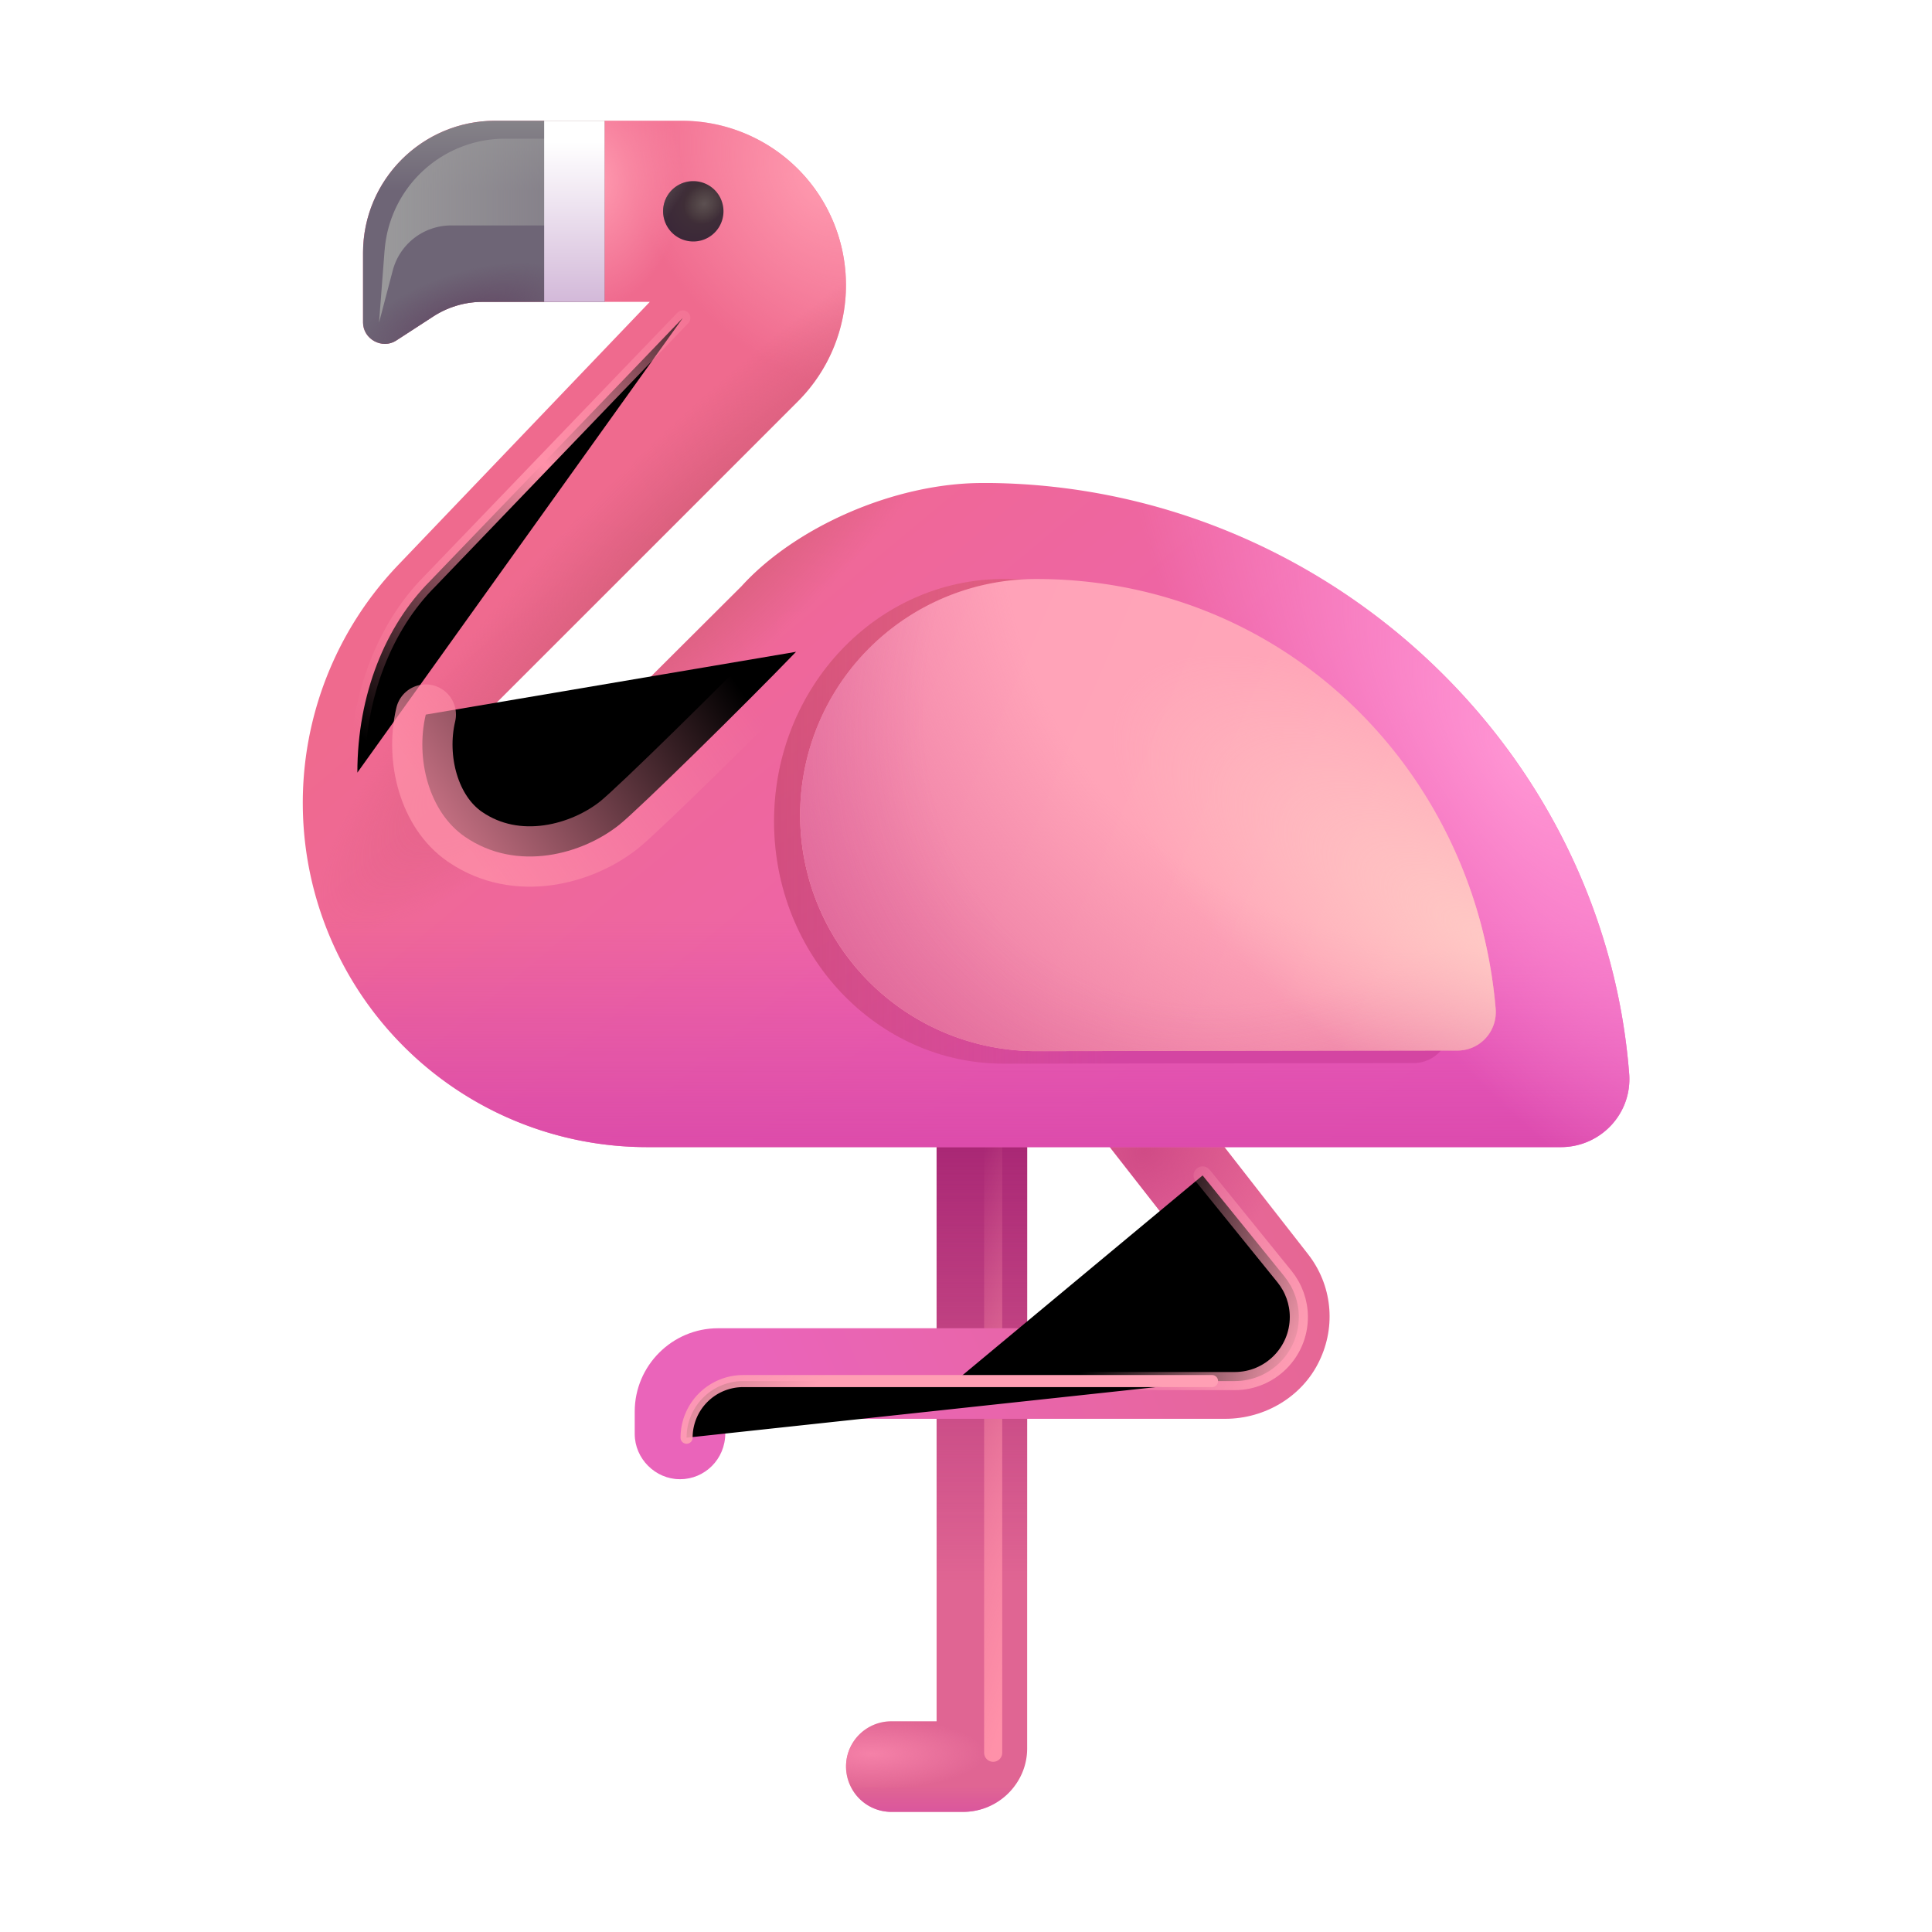 <svg width="100%" height="100%" viewBox="0 0 32 32" xmlns="http://www.w3.org/2000/svg"><path fill="#E06593" d="M15.953 30.01h-1.19a.749.749 0 1 1 0-1.5h.75V19c0-.41.34-.75.75-.75s.75.34.75.76v9.95c0 .58-.48 1.05-1.06 1.05"/><path fill="url(#a)" d="M15.953 30.01h-1.19a.749.749 0 1 1 0-1.5h.75V19c0-.41.34-.75.75-.75s.75.34.75.76v9.95c0 .58-.48 1.05-1.06 1.05"/><path fill="url(#b)" d="M15.953 30.01h-1.19a.749.749 0 1 1 0-1.5h.75V19c0-.41.34-.75.75-.75s.75.34.75.76v9.95c0 .58-.48 1.05-1.06 1.05"/><path fill="url(#c)" d="M15.953 30.01h-1.19a.749.749 0 1 1 0-1.5h.75V19c0-.41.34-.75.75-.75s.75.34.75.76v9.95c0 .58-.48 1.05-1.06 1.05"/><g filter="url(#d)"><path stroke="url(#e)" stroke-linecap="round" stroke-width=".3" d="M16.45 29.031V18.875"/></g><path fill="url(#f)" d="M11.263 24.5c-.41 0-.75-.34-.75-.75v-.37c0-.76.62-1.38 1.38-1.38h8.44c.1 0 .15-.06.17-.11s.04-.12-.02-.2l-3.92-5.02 1.18-.92 3.92 5.02c.4.51.47 1.19.19 1.77-.28.59-.9.96-1.56.96h-8.28v.24c0 .43-.34.76-.75.76"/><path fill="url(#g)" d="M11.263 24.5c-.41 0-.75-.34-.75-.75v-.37c0-.76.62-1.38 1.38-1.38h8.44c.1 0 .15-.06.17-.11s.04-.12-.02-.2l-3.92-5.02 1.18-.92 3.92 5.02c.4.51.47 1.19.19 1.77-.28.59-.9.96-1.56.96h-8.28v.24c0 .43-.34.76-.75.76"/><path fill="url(#h)" d="M11.263 24.5c-.41 0-.75-.34-.75-.75v-.37c0-.76.62-1.38 1.38-1.38h8.44c.1 0 .15-.06.17-.11s.04-.12-.02-.2l-3.92-5.02 1.18-.92 3.92 5.02c.4.51.47 1.19.19 1.77-.28.59-.9.96-1.56.96h-8.28v.24c0 .43-.34.76-.75.76"/><path fill="url(#i)" d="M16.413 8h-.14c-1.47 0-3.11.74-3.99 1.71l-2.99 2.98c-.29.29-.77.29-1.06 0a.754.754 0 0 1 0-1.06l4.98-4.98A2.723 2.723 0 0 0 11.293 2h-3.09c-1.21 0-2.19.98-2.19 2.19v1.15c0 .28.32.45.55.3l.6-.39c.24-.16.53-.25.82-.25h2.78l-4.16 4.35a5.702 5.702 0 0 0 4.12 9.65h15.13c.66 0 1.19-.56 1.13-1.23-.43-5.41-5.06-9.7-10.57-9.77"/><path fill="url(#j)" d="M16.413 8h-.14c-1.47 0-3.11.74-3.99 1.71l-2.99 2.98c-.29.29-.77.29-1.06 0a.754.754 0 0 1 0-1.06l4.98-4.98A2.723 2.723 0 0 0 11.293 2h-3.09c-1.21 0-2.19.98-2.19 2.19v1.15c0 .28.32.45.55.3l.6-.39c.24-.16.53-.25.82-.25h2.78l-4.16 4.35a5.702 5.702 0 0 0 4.12 9.65h15.13c.66 0 1.19-.56 1.13-1.23-.43-5.41-5.06-9.7-10.57-9.77"/><path fill="url(#k)" d="M16.413 8h-.14c-1.47 0-3.11.74-3.99 1.71l-2.99 2.98c-.29.29-.77.29-1.06 0a.754.754 0 0 1 0-1.06l4.98-4.98A2.723 2.723 0 0 0 11.293 2h-3.09c-1.21 0-2.19.98-2.19 2.19v1.15c0 .28.32.45.55.3l.6-.39c.24-.16.53-.25.82-.25h2.78l-4.16 4.35a5.702 5.702 0 0 0 4.12 9.65h15.13c.66 0 1.19-.56 1.13-1.23-.43-5.41-5.06-9.7-10.57-9.77"/><path fill="url(#l)" d="M16.413 8h-.14c-1.47 0-3.11.74-3.99 1.71l-2.99 2.98c-.29.29-.77.29-1.06 0a.754.754 0 0 1 0-1.06l4.98-4.98A2.723 2.723 0 0 0 11.293 2h-3.09c-1.21 0-2.19.98-2.19 2.19v1.15c0 .28.32.45.55.3l.6-.39c.24-.16.53-.25.82-.25h2.78l-4.16 4.35a5.702 5.702 0 0 0 4.12 9.65h15.13c.66 0 1.19-.56 1.13-1.23-.43-5.41-5.06-9.7-10.57-9.77"/><path fill="url(#m)" d="M16.413 8h-.14c-1.47 0-3.11.74-3.99 1.71l-2.99 2.98c-.29.29-.77.29-1.06 0a.754.754 0 0 1 0-1.06l4.98-4.98A2.723 2.723 0 0 0 11.293 2h-3.09c-1.21 0-2.19.98-2.19 2.19v1.15c0 .28.32.45.55.3l.6-.39c.24-.16.53-.25.82-.25h2.78l-4.16 4.35a5.702 5.702 0 0 0 4.12 9.65h15.13c.66 0 1.19-.56 1.13-1.23-.43-5.41-5.06-9.7-10.57-9.77"/><path fill="url(#n)" d="M16.413 8h-.14c-1.47 0-3.11.74-3.99 1.71l-2.99 2.98c-.29.29-.77.29-1.06 0a.754.754 0 0 1 0-1.06l4.98-4.98A2.723 2.723 0 0 0 11.293 2h-3.09c-1.21 0-2.19.98-2.19 2.19v1.15c0 .28.32.45.55.3l.6-.39c.24-.16.53-.25.82-.25h2.78l-4.16 4.35a5.702 5.702 0 0 0 4.12 9.65h15.13c.66 0 1.19-.56 1.13-1.23-.43-5.41-5.06-9.7-10.57-9.77"/><g filter="url(#o)"><path fill="url(#p)" d="M24.03 16.9c-.33-4.097-3.434-7.31-7.404-7.31-2.102 0-3.805 1.797-3.805 4.014s1.703 4.014 3.805 4.014l6.772-.01c.37.01.661-.318.632-.708"/><path fill="url(#q)" fill-opacity=".5" d="M24.03 16.9c-.33-4.097-3.434-7.31-7.404-7.31-2.102 0-3.805 1.797-3.805 4.014s1.703 4.014 3.805 4.014l6.772-.01c.37.01.661-.318.632-.708"/></g><path fill="url(#r)" d="M24.773 16.71c-.34-3.99-3.53-7.12-7.61-7.12a3.91 3.91 0 1 0 0 7.82l6.96-.01c.38.01.68-.31.65-.69"/><path fill="url(#s)" d="M24.773 16.71c-.34-3.99-3.53-7.12-7.61-7.12a3.91 3.91 0 1 0 0 7.82l6.96-.01c.38.01.68-.31.65-.69"/><path fill="url(#t)" d="M24.773 16.71c-.34-3.99-3.53-7.12-7.61-7.12a3.91 3.91 0 1 0 0 7.82l6.96-.01c.38.01.68-.31.65-.69"/><path fill="url(#u)" d="M24.773 16.71c-.34-3.99-3.53-7.12-7.61-7.12a3.91 3.91 0 1 0 0 7.82l6.96-.01c.38.01.68-.31.65-.69"/><path fill="url(#v)" d="M8.203 2c-1.21 0-2.19.98-2.19 2.19v1.15c0 .28.32.45.55.3l.6-.39c.24-.16.53-.25.82-.25h2.03V2z"/><path fill="url(#w)" d="M8.203 2c-1.21 0-2.19.98-2.19 2.19v1.15c0 .28.32.45.55.3l.6-.39c.24-.16.53-.25.82-.25h2.03V2z"/><g filter="url(#x)"><path fill="url(#y)" d="m6.37 4.143-.092 1.2.227-.862a1 1 0 0 1 .967-.747h1.822V2.297h-.93a2 2 0 0 0-1.993 1.846"/></g><path fill="url(#z)" d="M11.483 4a.5.5 0 1 0 0-1 .5.5 0 0 0 0 1"/><path fill="url(#A)" d="M11.483 4a.5.5 0 1 0 0-1 .5.5 0 0 0 0 1"/><path fill="url(#B)" d="M11.483 4a.5.5 0 1 0 0-1 .5.5 0 0 0 0 1"/><path fill="url(#C)" d="M10.013 2h-1v3h1z"/><g filter="url(#D)"><path stroke="url(#E)" stroke-linecap="round" stroke-width=".25" d="M11.31 5.266 7.122 9.625c-.734.734-1.203 1.875-1.203 3.172"/></g><g filter="url(#F)"><path stroke="url(#G)" stroke-linecap="round" stroke-opacity=".75" d="M7.052 11.836c-.172.726.048 1.61.648 2.023.868.597 1.957.286 2.563-.203.325-.262 2.067-1.974 2.922-2.86"/></g><g filter="url(#H)"><path stroke="url(#I)" stroke-linecap="round" stroke-width=".3" d="m19.919 19.469 1.357 1.676c.153.19.237.425.237.668v0c0 .587-.476 1.062-1.062 1.062h-4.626"/></g><g filter="url(#J)"><path stroke="url(#K)" stroke-linecap="round" stroke-width=".2" d="M20.075 22.875H12.31a.937.937 0 0 0-.938.938v0"/></g><defs><linearGradient id="a" x1="15.888" x2="15.888" y1="18.688" y2="26.219" gradientUnits="userSpaceOnUse"><stop stop-color="#A72574"/><stop offset="1" stop-color="#A72574" stop-opacity="0"/></linearGradient><linearGradient id="b" x1="15.794" x2="15.794" y1="30.125" y2="29.586" gradientUnits="userSpaceOnUse"><stop stop-color="#D952A0"/><stop offset="1" stop-color="#D952A0" stop-opacity="0"/></linearGradient><linearGradient id="e" x1="16.45" x2="19.514" y1="18.531" y2="19.518" gradientUnits="userSpaceOnUse"><stop stop-color="#FF91A9" stop-opacity="0"/><stop offset="1" stop-color="#FF91A9"/></linearGradient><linearGradient id="f" x1="12.794" x2="21.325" y1="23.219" y2="19.5" gradientUnits="userSpaceOnUse"><stop stop-color="#EA64BA"/><stop offset="1" stop-color="#E66793"/></linearGradient><linearGradient id="h" x1="14.95" x2="14.95" y1="24.969" y2="24.344" gradientUnits="userSpaceOnUse"><stop stop-color="#E155C5"/><stop offset="1" stop-color="#E155C5" stop-opacity="0"/></linearGradient><linearGradient id="i" x1="20.763" x2="9.075" y1="22.875" y2="8.813" gradientUnits="userSpaceOnUse"><stop stop-color="#ED5EC4"/><stop offset="1" stop-color="#EF6A8E"/></linearGradient><linearGradient id="j" x1="16" x2="16" y1="19.75" y2="15.25" gradientUnits="userSpaceOnUse"><stop stop-color="#D947AA"/><stop offset="1" stop-color="#D947AA" stop-opacity="0"/></linearGradient><linearGradient id="p" x1="15.606" x2="19.481" y1="9.937" y2="17.156" gradientUnits="userSpaceOnUse"><stop stop-color="#E16081"/><stop offset="1" stop-color="#D445A2"/></linearGradient><linearGradient id="q" x1="11.669" x2="18.427" y1="13.604" y2="13.604" gradientUnits="userSpaceOnUse"><stop stop-color="#BB3C69"/><stop offset="1" stop-color="#E25688" stop-opacity="0"/></linearGradient><linearGradient id="r" x1="23.513" x2="11.075" y1="16" y2="10.688" gradientUnits="userSpaceOnUse"><stop stop-color="#FFA9B9"/><stop offset="1" stop-color="#FF9EB7"/></linearGradient><linearGradient id="v" x1="8.013" x2="8.013" y1="1.578" y2="3.172" gradientUnits="userSpaceOnUse"><stop stop-color="#8E8E8F"/><stop offset="1" stop-color="#6E6576"/></linearGradient><linearGradient id="y" x1="6.372" x2="12.31" y1="3.266" y2="3.266" gradientUnits="userSpaceOnUse"><stop stop-color="#9A999B"/><stop offset="1" stop-color="#9A999B" stop-opacity="0"/></linearGradient><linearGradient id="B" x1="11.384" x2="11.041" y1="3.107" y2="2.889" gradientUnits="userSpaceOnUse"><stop stop-color="#5C5051" stop-opacity="0"/><stop offset="1" stop-color="#5C5051"/></linearGradient><linearGradient id="C" x1="9.513" x2="9.513" y1="2.344" y2="5" gradientUnits="userSpaceOnUse"><stop stop-color="#fff"/><stop offset="1" stop-color="#D3B9D9"/></linearGradient><linearGradient id="E" x1="4.856" x2="11.888" y1="11.078" y2="3.984" gradientUnits="userSpaceOnUse"><stop stop-color="#FF91A9" stop-opacity="0"/><stop offset=".534" stop-color="#FF91A9"/><stop offset="1" stop-color="#FF91A9" stop-opacity="0"/></linearGradient><linearGradient id="G" x1="13.763" x2="9.494" y1="13.563" y2="16.53" gradientUnits="userSpaceOnUse"><stop stop-color="#FF91A9" stop-opacity="0"/><stop offset="1" stop-color="#FF91A9"/></linearGradient><linearGradient id="I" x1="18.794" x2="21.966" y1="20.328" y2="21.526" gradientUnits="userSpaceOnUse"><stop stop-color="#FF9FB4" stop-opacity="0"/><stop offset="1" stop-color="#FF9FB4"/></linearGradient><linearGradient id="K" x1=".513" x2="5.608" y1="23.688" y2="29.672" gradientUnits="userSpaceOnUse"><stop stop-color="#FF9FB4" stop-opacity="0"/><stop offset="1" stop-color="#FF9FB4"/></linearGradient><radialGradient id="c" cx="0" cy="0" r="1" gradientTransform="matrix(1.883 0 0 .594 14.435 29.047)" gradientUnits="userSpaceOnUse"><stop stop-color="#F581A8"/><stop offset="1" stop-color="#F581A8" stop-opacity="0"/></radialGradient><radialGradient id="g" cx="0" cy="0" r="1" gradientTransform="matrix(1.359 1.641 -2.158 1.788 18.966 19.047)" gradientUnits="userSpaceOnUse"><stop stop-color="#D04B86"/><stop offset="1" stop-color="#D04B86" stop-opacity="0"/></radialGradient><radialGradient id="k" cx="0" cy="0" r="1" gradientTransform="matrix(-3.187 2.25 -5.688 -8.058 25.138 12.625)" gradientUnits="userSpaceOnUse"><stop stop-color="#FF94D3"/><stop offset="1" stop-color="#FF94D3" stop-opacity="0"/></radialGradient><radialGradient id="l" cx="0" cy="0" r="1" gradientTransform="matrix(-2.344 1.875 -2.398 -2.997 13.669 2.922)" gradientUnits="userSpaceOnUse"><stop stop-color="#FF9BB0"/><stop offset="1" stop-color="#FF9BB0" stop-opacity="0"/></radialGradient><radialGradient id="m" cx="0" cy="0" r="1" gradientTransform="matrix(1.484 0 0 2.109 9.825 2.984)" gradientUnits="userSpaceOnUse"><stop stop-color="#FF9BB0"/><stop offset="1" stop-color="#FF9BB0" stop-opacity="0"/></radialGradient><radialGradient id="n" cx="0" cy="0" r="1" gradientTransform="rotate(135.44 3.899 6.98)scale(8.64 1.9)" gradientUnits="userSpaceOnUse"><stop stop-color="#D15C74"/><stop offset="1" stop-color="#D15C74" stop-opacity="0"/></radialGradient><radialGradient id="s" cx="0" cy="0" r="1" gradientTransform="rotate(140.179 9.457 8.85)scale(10.497 12.139)" gradientUnits="userSpaceOnUse"><stop offset=".513" stop-color="#E874A0" stop-opacity="0"/><stop offset="1" stop-color="#E874A0"/></radialGradient><radialGradient id="t" cx="0" cy="0" r="1" gradientTransform="matrix(-12.938 12.597 -9.135 -9.382 22.388 9.59)" gradientUnits="userSpaceOnUse"><stop offset=".448" stop-color="#CC4C8F" stop-opacity="0"/><stop offset="1" stop-color="#CC4C8F"/></radialGradient><radialGradient id="u" cx="0" cy="0" r="1" gradientTransform="matrix(-1.637 2.375 -6.16 -4.246 24.775 15.688)" gradientUnits="userSpaceOnUse"><stop stop-color="#FFC9C5"/><stop offset="1" stop-color="#FFC9C5" stop-opacity="0"/></radialGradient><radialGradient id="w" cx="0" cy="0" r="1" gradientTransform="matrix(-.266 -.852 1.911 -.596 7.755 5.383)" gradientUnits="userSpaceOnUse"><stop offset=".154" stop-color="#634A65"/><stop offset="1" stop-color="#634A65" stop-opacity="0"/></radialGradient><radialGradient id="z" cx="0" cy="0" r="1" gradientTransform="rotate(125.838 4.962 4.643)scale(.694 .619)" gradientUnits="userSpaceOnUse"><stop offset=".006" stop-color="#433437"/><stop offset="1" stop-color="#3B2838"/></radialGradient><radialGradient id="A" cx="0" cy="0" r="1" gradientTransform="rotate(137.643 5.18 3.948)scale(.359 .316)" gradientUnits="userSpaceOnUse"><stop stop-color="#5C5051"/><stop offset="1" stop-color="#5C5051" stop-opacity="0"/></radialGradient><filter id="d" width="1.5" height="11.656" x="15.7" y="18.125" color-interpolation-filters="sRGB" filterUnits="userSpaceOnUse"><feFlood flood-opacity="0" result="BackgroundImageFix"/><feBlend in="SourceGraphic" in2="BackgroundImageFix" result="shape"/><feGaussianBlur result="effect1_foregroundBlur_28327_5165" stdDeviation=".3"/></filter><filter id="o" width="13.211" height="10.028" x="11.821" y="8.59" color-interpolation-filters="sRGB" filterUnits="userSpaceOnUse"><feFlood flood-opacity="0" result="BackgroundImageFix"/><feBlend in="SourceGraphic" in2="BackgroundImageFix" result="shape"/><feGaussianBlur result="effect1_foregroundBlur_28327_5165" stdDeviation=".5"/></filter><filter id="x" width="4.516" height="4.547" x="5.528" y="1.547" color-interpolation-filters="sRGB" filterUnits="userSpaceOnUse"><feFlood flood-opacity="0" result="BackgroundImageFix"/><feBlend in="SourceGraphic" in2="BackgroundImageFix" result="shape"/><feGaussianBlur result="effect1_foregroundBlur_28327_5165" stdDeviation=".375"/></filter><filter id="D" width="6.641" height="8.781" x="5.294" y="4.641" color-interpolation-filters="sRGB" filterUnits="userSpaceOnUse"><feFlood flood-opacity="0" result="BackgroundImageFix"/><feBlend in="SourceGraphic" in2="BackgroundImageFix" result="shape"/><feGaussianBlur result="effect1_foregroundBlur_28327_5165" stdDeviation=".25"/></filter><filter id="F" width="9.189" height="6.391" x="5.496" y="9.297" color-interpolation-filters="sRGB" filterUnits="userSpaceOnUse"><feFlood flood-opacity="0" result="BackgroundImageFix"/><feBlend in="SourceGraphic" in2="BackgroundImageFix" result="shape"/><feGaussianBlur result="effect1_foregroundBlur_28327_5165" stdDeviation=".5"/></filter><filter id="H" width="6.988" height="4.706" x="15.175" y="18.819" color-interpolation-filters="sRGB" filterUnits="userSpaceOnUse"><feFlood flood-opacity="0" result="BackgroundImageFix"/><feBlend in="SourceGraphic" in2="BackgroundImageFix" result="shape"/><feGaussianBlur result="effect1_foregroundBlur_28327_5165" stdDeviation=".25"/></filter><filter id="J" width="9.903" height="2.037" x="10.772" y="22.275" color-interpolation-filters="sRGB" filterUnits="userSpaceOnUse"><feFlood flood-opacity="0" result="BackgroundImageFix"/><feBlend in="SourceGraphic" in2="BackgroundImageFix" result="shape"/><feGaussianBlur result="effect1_foregroundBlur_28327_5165" stdDeviation=".25"/></filter></defs></svg>